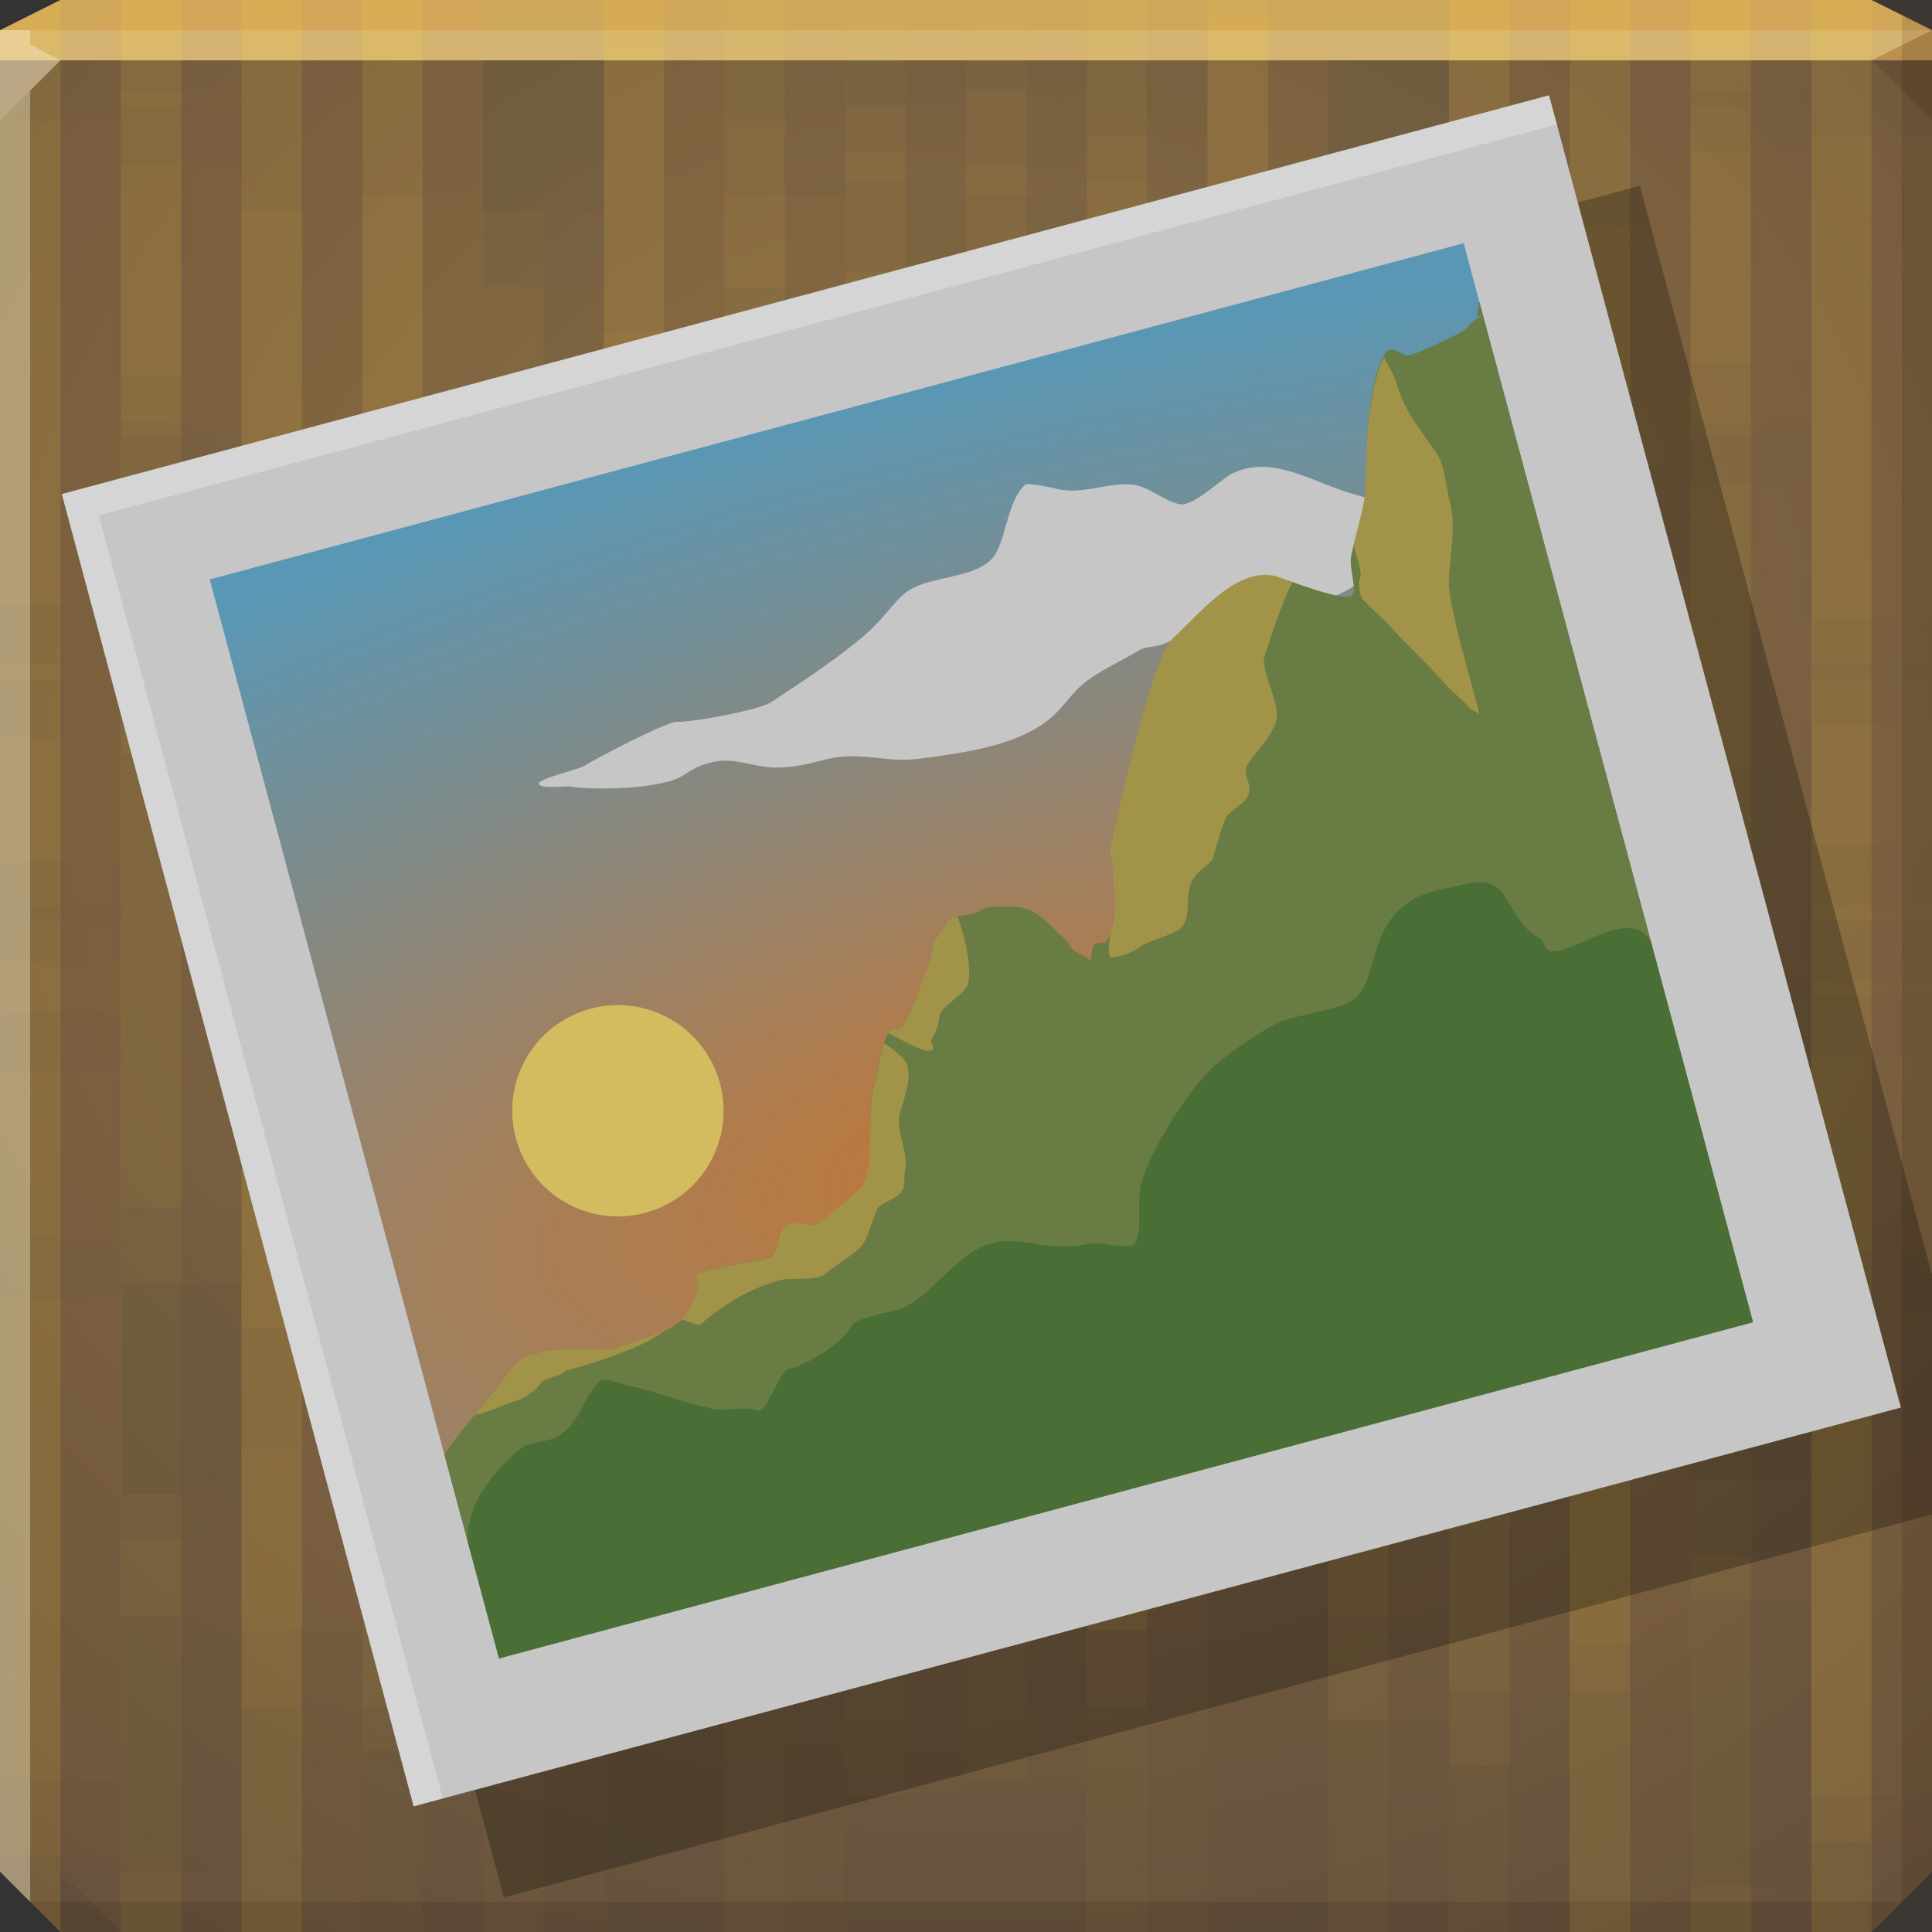 <?xml version="1.0" encoding="UTF-8" standalone="no"?>
<!-- Created with Inkscape (http://www.inkscape.org/) -->

<svg
   xmlns:dc="http://purl.org/dc/elements/1.1/"
   xmlns:cc="http://creativecommons.org/ns#"
   xmlns:rdf="http://www.w3.org/1999/02/22-rdf-syntax-ns#"
   xmlns:svg="http://www.w3.org/2000/svg"
   xmlns="http://www.w3.org/2000/svg"
   xmlns:xlink="http://www.w3.org/1999/xlink"
   xmlns:sodipodi="http://sodipodi.sourceforge.net/DTD/sodipodi-0.dtd"
   xmlns:inkscape="http://www.inkscape.org/namespaces/inkscape"
   width="64"
   height="64"
   id="svg13094"
   version="1.1"
   inkscape:version="0.48.3.1 r9886"
   sodipodi:docname="view-preview.svg">
  <rect width="100%" height="100%" fill="#333333" stroke="none"/>
  <sodipodi:namedview
     id="base"
     pagecolor="#cbcdd6"
     bordercolor="#666666"
     borderopacity="1.0"
     inkscape:pageopacity="1"
     inkscape:pageshadow="2"
     inkscape:zoom="8.0000004"
     inkscape:cx="33.529127"
     inkscape:cy="34.044402"
     inkscape:document-units="px"
     inkscape:current-layer="svg13094"
     showgrid="true"
     inkscape:snap-bbox="true"
     inkscape:bbox-paths="true"
     inkscape:bbox-nodes="true"
     inkscape:snap-bbox-edge-midpoints="true"
     inkscape:snap-bbox-midpoints="true"
     inkscape:object-paths="true"
     inkscape:snap-intersection-paths="true"
     inkscape:object-nodes="true"
     inkscape:snap-smooth-nodes="true"
     inkscape:snap-midpoints="true"
     inkscape:snap-object-midpoints="true"
     inkscape:snap-center="true"
     showguides="true"
     inkscape:guide-bbox="true"
     inkscape:window-width="1920"
     inkscape:window-height="1023"
     inkscape:window-x="-10"
     inkscape:window-y="35"
     inkscape:window-maximized="1"
     inkscape:snap-global="true"
     fit-margin-top="0"
     fit-margin-left="0"
     fit-margin-right="0"
     fit-margin-bottom="0"
     showborder="true"
     inkscape:showpageshadow="false"
     inkscape:snap-page="true">
    <inkscape:grid
       originy="18px"
       originx="1.6362304e-08px"
       snapvisiblegridlinesonly="true"
       enabled="true"
       visible="true"
       empspacing="5"
       id="grid3075"
       type="xygrid" />
  </sodipodi:namedview>
  <defs
     id="defs13096">
    <linearGradient
       id="linearGradient4134">
      <stop
         style="stop-color:#c17735;stop-opacity:1;"
         offset="0"
         id="stop4136" />
      <stop
         style="stop-color:#c87137;stop-opacity:0;"
         offset="1"
         id="stop4138" />
    </linearGradient>
    <linearGradient
       id="linearGradient4059">
      <stop
         style="stop-color:#856c44;stop-opacity:1;"
         offset="0"
         id="stop4061" />
      <stop
         style="stop-color:#5d4b3b;stop-opacity:1;"
         offset="1"
         id="stop4063" />
    </linearGradient>
    <radialGradient
       gradientUnits="userSpaceOnUse"
       gradientTransform="matrix(1.781,0,0,1.67,-25,-14.965)"
       r="32"
       fy="23.333"
       fx="32"
       cy="23.333"
       cx="32"
       id="radialGradient3943"
       xlink:href="#linearGradient4059"
       inkscape:collect="always" />
    <radialGradient
       inkscape:collect="always"
       xlink:href="#linearGradient4134"
       id="radialGradient4142"
       cx="32.197"
       cy="39.054"
       fx="32.197"
       fy="39.054"
       r="21.5"
       gradientTransform="matrix(2.977,-4.9516262e-8,1.9342289e-8,1.163,-63.843,-7.412)"
       gradientUnits="userSpaceOnUse" />
    <radialGradient
       inkscape:collect="always"
       xlink:href="#linearGradient4134"
       id="radialGradient4202"
       gradientUnits="userSpaceOnUse"
       gradientTransform="matrix(2.977,-4.9516262e-8,1.9342289e-8,1.163,-63.843,-7.412)"
       cx="32.197"
       cy="39.054"
       fx="32.197"
       fy="39.054"
       r="21.5" />
    <linearGradient
       id="linearGradient4059-0">
      <stop
         style="stop-color:#856c44;stop-opacity:1;"
         offset="0"
         id="stop4061-0" />
      <stop
         style="stop-color:#5d4b3b;stop-opacity:1;"
         offset="1"
         id="stop4063-6" />
    </linearGradient>
    <radialGradient
       r="32"
       fy="23.333"
       fx="32"
       cy="23.333"
       cx="32"
       gradientTransform="matrix(1.781,0,0,1.67,-25,-14.965)"
       gradientUnits="userSpaceOnUse"
       id="radialGradient4219"
       xlink:href="#linearGradient4059-0"
       inkscape:collect="always" />
  </defs>
  <path
     sodipodi:nodetypes="ccccccccccc"
     id="path4095"
     d="m 0,2 0,32 0,28 2,2 30,0 30,0 2,-2 0,-28 0,-32 -32,0 z"
     style="color:#000000;fill:url(#radialGradient3943);fill-opacity:1;fill-rule:nonzero;stroke:none;stroke-width:2.286;marker:none;visibility:visible;display:inline;overflow:visible;enable-background:accumulate"
     inkscape:connector-curvature="0" />
  <path
     sodipodi:nodetypes="ccccccccc"
     id="path4090"
     d="M 2,0 0,1 0,2 32,2 64,2 64,1 62,0 32,0 z"
     style="color:#000000;fill:#cda75a;fill-opacity:1;fill-rule:nonzero;stroke:none;stroke-width:2.286;marker:none;visibility:visible;display:inline;overflow:visible;enable-background:accumulate"
     inkscape:connector-curvature="0" />
  <path
     sodipodi:nodetypes="cccccccc"
     inkscape:connector-curvature="0"
     id="path4298"
     d="M 0,1 0,4 2,2 32,2 62,2 64,1 32,1 z"
     style="fill:#ffffff;fill-opacity:0.145;fill-rule:nonzero" />
  <path
     sodipodi:nodetypes="cccc"
     inkscape:connector-curvature="0"
     style="fill:#1f0700;fill-opacity:0.138"
     id="path3028"
     d="M 64,4 62,2 64,1 z" />
  <path
     sodipodi:nodetypes="cccccccccccccc"
     inkscape:connector-curvature="0"
     id="path4366"
     d="m 63,0.5 0,33.5 0,29 1,-1 0,-28 0,-33 z m 0,62.5 -31,0 -31,0 1,1 30,0 30,0 z"
     style="fill:#000000;fill-opacity:0.111;fill-rule:nonzero" />
  <g
     transform="translate(-0.625,0.082)"
     inkscape:export-ydpi="90"
     inkscape:export-xdpi="90"
     inkscape:export-filename="folder.png"
     id="g3043" />
  <path
     sodipodi:nodetypes="cccccccccc"
     inkscape:connector-curvature="0"
     id="path3864"
     d="M 0,1 0,34 0,62 1,63 1,34 1,3 2,2 1,1.469 1,1 z"
     style="fill:#ffffff;fill-opacity:0.351;fill-rule:nonzero" />
  <g
     style="fill:#ffffff"
     inkscape:label="#g3701"
     transform="matrix(1.039,0,0,1.039,1214.722,1878.812)"
     id="scalable" />
  <g
     id="g3933">
    <g
       transform="translate(0,-14.5)"
       id="g3863">
      <path
         transform="translate(0,14.5)"
         id="path3865"
         d="M 2,0 0,1 0,4 0,22.5 2,22.5 2,0 z M 4,0 4,3.5 6,3.5 6,0 4,0 z m 4,0 0,17.5 2,0 L 10,0 8,0 z m 4,0 0,32.5 2,0 L 14,0 12,0 z m 8,0 0,27.5 2,0 L 22,0 20,0 z m 16,0 0,0.5 2,0 0,-0.5 -2,0 z m 12,0 0,19.5 2,0 L 50,0 48,0 z m 4,0 0,33.5 2,0 L 54,0 52,0 z m 4,0 0,14.5 2,0 L 58,0 56,0 z m 4,0 0,30.5 2,0 L 62,0 60,0 z m -20,0.5 0,37 2,0 0,-37 -2,0 z m -36,5 0,37 2,0 0,-37 -2,0 z m 28,0 0,37 2,0 0,-37 -2,0 z m -8,1 0,37 2,0 0,-37 -2,0 z m -8,3 0,37 2,0 0,-37 -2,0 z m 12,2 0,37 2,0 0,-37 -2,0 z m 16,5 0,37 2,0 0,-37 -2,0 z m -36,3 0,37 2,0 0,-37 -2,0 z m 28,0 0,37 2,0 0,-37 -2,0 z m 12,2 0,37 2,0 0,-37 -2,0 z m -48,3 0,9.5 0,27.5 2,0 0,-37 -2,0 z m 60,8 0,31.5 2,0 0,-31.5 -2,0 z m -8,5 0,26.5 2,0 0,-26.5 -2,0 z m 4,14 0,12.5 2,0 0,-12.5 -2,0 z"
         style="color:#000000;fill:#ffc346;fill-opacity:0.036;fill-rule:nonzero;stroke:none;stroke-width:1;marker:none;visibility:visible;display:inline;overflow:visible;enable-background:accumulate"
         inkscape:connector-curvature="0" />
      <path
         transform="translate(0,14.5)"
         id="path3867"
         d="M 2,0 0,1 0,4 0,30 2,30 2,0 z M 4,0 4,14 6,14 6,0 4,0 z m 4,0 0,33 2,0 0,-33 -2,0 z m 4,0 0,19 2,0 0,-19 -2,0 z m 8,0 0,37 2,0 0,-37 -2,0 z m 20,0 0,27 2,0 0,-27 -2,0 z m 8,0 0,32 2,0 0,-32 -2,0 z m 4,0 0,17 2,0 0,-17 -2,0 z m 4,0 0,3 2,0 0,-3 -2,0 z m 4,0 0,22 2,0 0,-22 -2,0 z m -32,5 0,37 2,0 0,-37 -2,0 z m 28,0 0,37 2,0 0,-37 -2,0 z m -20,1 0,37 2,0 0,-37 -2,0 z m 8,3 0,37 2,0 0,-37 -2,0 z m -12,2 0,37 2,0 0,-37 -2,0 z m -16,5 0,37 2,0 0,-37 -2,0 z m 8,3 0,37 2,0 0,-37 -2,0 z m 28,0 0,37 2,0 0,-37 -2,0 z m -40,2 0,37 2,0 0,-37 -2,0 z m 48,3 0,37 2,0 0,-37 -2,0 z m -60,8 0,2 0,28 2,2 0,-32 -2,0 z m 8,5 0,27 2,0 0,-27 -2,0 z M 4,51 4,64 6,64 6,51 4,51 z"
         style="color:#000000;fill:#ffc346;fill-opacity:0.036;fill-rule:nonzero;stroke:none;stroke-width:1;marker:none;visibility:visible;display:inline;overflow:visible;enable-background:accumulate"
         inkscape:connector-curvature="0" />
      <path
         transform="translate(0,14.5)"
         id="path3869"
         d="M 2,0 0,1 0,4 0,28.5 2,28.5 2,0 z m 2,0 0,12.5 2,0 L 6,0 4,0 z m 4,0 0,31.5 2,0 L 10,0 8,0 z m 4,0 0,17.5 2,0 L 14,0 12,0 z m 8,0 0,35.5 2,0 L 22,0 20,0 z m 20,0 0,25.5 2,0 L 42,0 40,0 z m 8,0 0,30.5 2,0 L 50,0 48,0 z m 4,0 0,15.5 2,0 L 54,0 52,0 z m 4,0 0,1.5 2,0 0,-1.5 -2,0 z m 4,0 0,20.5 2,0 L 62,0 60,0 z m -32,3.5 0,37 2,0 0,-37 -2,0 z m 28,0 0,37 2,0 0,-37 -2,0 z m -20,1 0,37 2,0 0,-37 -2,0 z m 8,3 0,37 2,0 0,-37 -2,0 z m -12,2 0,37 2,0 0,-37 -2,0 z m -16,5 0,37 2,0 0,-37 -2,0 z m 8,3 0,37 2,0 0,-37 -2,0 z m 28,0 0,37 2,0 0,-37 -2,0 z m -40,2 0,37 2,0 0,-37 -2,0 z m 48,3 0,37 2,0 0,-37 -2,0 z m -60,8 0,3.5 0,28 2,2 0,-33.5 -2,0 z m 8,5 0,28.5 2,0 0,-28.5 -2,0 z m -4,14 0,14.5 2,0 0,-14.5 -2,0 z"
         style="color:#000000;fill:#ffc346;fill-opacity:0.036;fill-rule:nonzero;stroke:none;stroke-width:1;marker:none;visibility:visible;display:inline;overflow:visible;enable-background:accumulate"
         inkscape:connector-curvature="0" />
      <path
         transform="translate(0,14.5)"
         id="path3871"
         d="M 2,0 0,1 0,20 2,20 2,0 z M 4,0 4,1 6,1 6,0 4,0 z m 4,0 0,15 2,0 0,-15 -2,0 z m 4,0 0,30 2,0 0,-30 -2,0 z m 8,0 0,25 2,0 0,-25 -2,0 z m 20,0 0,35 2,0 0,-35 -2,0 z m 8,0 0,17 2,0 0,-17 -2,0 z m 4,0 0,31 2,0 0,-31 -2,0 z m 4,0 0,12 2,0 0,-12 -2,0 z m 4,0 0,28 2,0 0,-28 -2,0 z M 4,3 4,40 6,40 6,3 4,3 z m 28,0 0,37 2,0 0,-37 -2,0 z m -8,1 0,37 2,0 0,-37 -2,0 z m -8,3 0,37 2,0 0,-37 -2,0 z m 12,2 0,37 2,0 0,-37 -2,0 z m 16,5 0,37 2,0 0,-37 -2,0 z m -36,3 0,37 2,0 0,-37 -2,0 z m 28,0 0,37 2,0 0,-37 -2,0 z m 12,2 0,37 2,0 0,-37 -2,0 z M 0,22 0,34 0,59 2,59 2,22 0,22 z m 60,8 0,34 2,0 0,-34 -2,0 z m -8,5 0,29 2,0 0,-29 -2,0 z m 4,14 0,15 2,0 0,-15 -2,0 z"
         style="color:#000000;fill:#ffc346;fill-opacity:0.036;fill-rule:nonzero;stroke:none;stroke-width:1;marker:none;visibility:visible;display:inline;overflow:visible;enable-background:accumulate"
         inkscape:connector-curvature="0" />
      <path
         transform="translate(0,14.5)"
         id="path3873"
         d="M 2,0 0,1 0,4 0,33.5 2,33.5 2,0 z m 2,0 0,14.5 2,0 L 6,0 4,0 z m 4,0 0,28.5 2,0 L 10,0 8,0 z m 16,0 0,9.5 2,0 0,-9.5 -2,0 z m 8,0 0,6.5 2,0 0,-6.5 -2,0 z m 4,0 0,11.5 2,0 L 38,0 36,0 z m 12,0 0,30.5 2,0 L 50,0 48,0 z m 8,0 0,25.5 2,0 L 58,0 56,0 z m -36,1.5 0,37 2,0 0,-37 -2,0 z m 40,3 0,37 2,0 0,-37 -2,0 z m -48,2 0,37 2,0 0,-37 -2,0 z m 40,1 0,37 2,0 0,-37 -2,0 z m -12,4 0,37 2,0 0,-37 -2,0 z m -36,5 0,37 2,0 0,-37 -2,0 z m 28,0 0,37 2,0 0,-37 -2,0 z m -8,1 0,37 2,0 0,-37 -2,0 z m -8,3 0,37 2,0 0,-37 -2,0 z m 12,2 0,37 2,0 0,-37 -2,0 z m 16,5 0,36.5 2,0 0,-36.5 -2,0 z m -36,3 0,33.5 2,0 0,-33.5 -2,0 z m 28,0 0,33.5 2,0 0,-33.5 -2,0 z m 12,2 0,31.5 2,0 0,-31.5 -2,0 z m -48,3 0,26.5 2,2 0,-28.5 -2,0 z m 60,8 0,20.5 2,0 0,-20.5 -2,0 z m -8,5 0,15.5 2,0 0,-15.5 -2,0 z m 4,14 0,1.5 2,0 0,-1.5 -2,0 z"
         style="color:#000000;fill:#ffc346;fill-opacity:0.036;fill-rule:nonzero;stroke:none;stroke-width:1;marker:none;visibility:visible;display:inline;overflow:visible;enable-background:accumulate"
         inkscape:connector-curvature="0" />
      <path
         transform="translate(0,14.5)"
         id="path3875"
         d="M 4,0 4,25 6,25 6,0 4,0 z m 8,0 0,30 2,0 0,-30 -2,0 z m 12,0 0,11 2,0 0,-11 -2,0 z m 4,0 0,6 2,0 0,-6 -2,0 z m 8,0 0,9 2,0 0,-9 -2,0 z m 16,0 0,28 2,0 0,-28 -2,0 z m 4,0 0,14 2,0 0,-14 -2,0 z m 4,0 0,33 2,0 0,-33 -2,0 z m -20,1 0,37 2,0 0,-37 -2,0 z M 0,4 0,34 0,41 2,41 2,4 0,4 z m 48,2 0,37 2,0 0,-37 -2,0 z M 8,7 8,44 10,44 10,7 8,7 z m 12,4 0,37 2,0 0,-37 -2,0 z m 8,5 0,37 2,0 0,-37 -2,0 z m 28,0 0,37 2,0 0,-37 -2,0 z m -20,1 0,37 2,0 0,-37 -2,0 z m 8,3 0,37 2,0 0,-37 -2,0 z m -12,2 0,37 2,0 0,-37 -2,0 z m -16,5 0,37 2,0 0,-37 -2,0 z m 8,3 0,34 2,0 0,-34 -2,0 z m 28,0 0,34 2,0 0,-34 -2,0 z m -40,2 0,32 2,0 0,-32 -2,0 z m 48,3 0,29 2,0 0,-29 -2,0 z M 0,43 0,62 2,64 2,43 0,43 z m 8,5 0,16 2,0 0,-16 -2,0 z m -4,14 0,2 2,0 0,-2 -2,0 z"
         style="color:#000000;fill:#ffc346;fill-opacity:0.036;fill-rule:nonzero;stroke:none;stroke-width:1;marker:none;visibility:visible;display:inline;overflow:visible;enable-background:accumulate"
         inkscape:connector-curvature="0" />
    </g>
    <g
       id="g3995"
       transform="translate(2,-14.5)">
      <path
         inkscape:connector-curvature="0"
         style="color:#000000;fill:#ffc346;fill-opacity:0.015;fill-rule:nonzero;stroke:none;stroke-width:1;marker:none;visibility:visible;display:inline;overflow:visible;enable-background:accumulate"
         d="M 2,0 0,1 0,4 0,22.5 2,22.5 2,0 z M 4,0 4,3.5 6,3.5 6,0 4,0 z m 4,0 0,17.5 2,0 L 10,0 8,0 z m 4,0 0,32.5 2,0 L 14,0 12,0 z m 8,0 0,27.5 2,0 L 22,0 20,0 z m 16,0 0,0.5 2,0 0,-0.5 -2,0 z m 12,0 0,19.5 2,0 L 50,0 48,0 z m 4,0 0,33.5 2,0 L 54,0 52,0 z m 4,0 0,14.5 2,0 L 58,0 56,0 z m 4,0 0,30.5 2,0 L 62,0 60,0 z m -20,0.5 0,37 2,0 0,-37 -2,0 z m -36,5 0,37 2,0 0,-37 -2,0 z m 28,0 0,37 2,0 0,-37 -2,0 z m -8,1 0,37 2,0 0,-37 -2,0 z m -8,3 0,37 2,0 0,-37 -2,0 z m 12,2 0,37 2,0 0,-37 -2,0 z m 16,5 0,37 2,0 0,-37 -2,0 z m -36,3 0,37 2,0 0,-37 -2,0 z m 28,0 0,37 2,0 0,-37 -2,0 z m 12,2 0,37 2,0 0,-37 -2,0 z m -48,3 0,9.5 0,27.5 2,0 0,-37 -2,0 z m 60,8 0,31.5 2,0 0,-31.5 -2,0 z m -8,5 0,26.5 2,0 0,-26.5 -2,0 z m 4,14 0,12.5 2,0 0,-12.5 -2,0 z"
         id="path4002"
         transform="translate(0,14.5)" />
      <path
         inkscape:connector-curvature="0"
         style="color:#000000;fill:#ffc346;fill-opacity:0.015;fill-rule:nonzero;stroke:none;stroke-width:1;marker:none;visibility:visible;display:inline;overflow:visible;enable-background:accumulate"
         d="M 2,0 0,1 0,4 0,30 2,30 2,0 z M 4,0 4,14 6,14 6,0 4,0 z m 4,0 0,33 2,0 0,-33 -2,0 z m 4,0 0,19 2,0 0,-19 -2,0 z m 8,0 0,37 2,0 0,-37 -2,0 z m 20,0 0,27 2,0 0,-27 -2,0 z m 8,0 0,32 2,0 0,-32 -2,0 z m 4,0 0,17 2,0 0,-17 -2,0 z m 4,0 0,3 2,0 0,-3 -2,0 z m 4,0 0,22 2,0 0,-22 -2,0 z m -32,5 0,37 2,0 0,-37 -2,0 z m 28,0 0,37 2,0 0,-37 -2,0 z m -20,1 0,37 2,0 0,-37 -2,0 z m 8,3 0,37 2,0 0,-37 -2,0 z m -12,2 0,37 2,0 0,-37 -2,0 z m -16,5 0,37 2,0 0,-37 -2,0 z m 8,3 0,37 2,0 0,-37 -2,0 z m 28,0 0,37 2,0 0,-37 -2,0 z m -40,2 0,37 2,0 0,-37 -2,0 z m 48,3 0,37 2,0 0,-37 -2,0 z m -60,8 0,2 0,28 2,2 0,-32 -2,0 z m 8,5 0,27 2,0 0,-27 -2,0 z M 4,51 4,64 6,64 6,51 4,51 z"
         id="path3998"
         transform="translate(0,14.5)" />
      <path
         inkscape:connector-curvature="0"
         style="color:#000000;fill:#ffc346;fill-opacity:0.015;fill-rule:nonzero;stroke:none;stroke-width:1;marker:none;visibility:visible;display:inline;overflow:visible;enable-background:accumulate"
         d="M 2,0 0,1 0,4 0,28.5 2,28.5 2,0 z m 2,0 0,12.5 2,0 L 6,0 4,0 z m 4,0 0,31.5 2,0 L 10,0 8,0 z m 4,0 0,17.5 2,0 L 14,0 12,0 z m 8,0 0,35.5 2,0 L 22,0 20,0 z m 20,0 0,25.5 2,0 L 42,0 40,0 z m 8,0 0,30.5 2,0 L 50,0 48,0 z m 4,0 0,15.5 2,0 L 54,0 52,0 z m 4,0 0,1.5 2,0 0,-1.5 -2,0 z m 4,0 0,20.5 2,0 L 62,0 60,0 z m -32,3.5 0,37 2,0 0,-37 -2,0 z m 28,0 0,37 2,0 0,-37 -2,0 z m -20,1 0,37 2,0 0,-37 -2,0 z m 8,3 0,37 2,0 0,-37 -2,0 z m -12,2 0,37 2,0 0,-37 -2,0 z m -16,5 0,37 2,0 0,-37 -2,0 z m 8,3 0,37 2,0 0,-37 -2,0 z m 28,0 0,37 2,0 0,-37 -2,0 z m -40,2 0,37 2,0 0,-37 -2,0 z m 48,3 0,37 2,0 0,-37 -2,0 z m -60,8 0,3.5 0,28 2,2 0,-33.5 -2,0 z m 8,5 0,28.5 2,0 0,-28.5 -2,0 z m -4,14 0,14.5 2,0 0,-14.5 -2,0 z"
         id="path4004"
         transform="translate(0,14.5)" />
      <path
         inkscape:connector-curvature="0"
         style="color:#000000;fill:#ffc346;fill-opacity:0.015;fill-rule:nonzero;stroke:none;stroke-width:1;marker:none;visibility:visible;display:inline;overflow:visible;enable-background:accumulate"
         d="M 2,0 0,1 0,20 2,20 2,0 z M 4,0 4,1 6,1 6,0 4,0 z m 4,0 0,15 2,0 0,-15 -2,0 z m 4,0 0,30 2,0 0,-30 -2,0 z m 8,0 0,25 2,0 0,-25 -2,0 z m 20,0 0,35 2,0 0,-35 -2,0 z m 8,0 0,17 2,0 0,-17 -2,0 z m 4,0 0,31 2,0 0,-31 -2,0 z m 4,0 0,12 2,0 0,-12 -2,0 z m 4,0 0,28 2,0 0,-28 -2,0 z M 4,3 4,40 6,40 6,3 4,3 z m 28,0 0,37 2,0 0,-37 -2,0 z m -8,1 0,37 2,0 0,-37 -2,0 z m -8,3 0,37 2,0 0,-37 -2,0 z m 12,2 0,37 2,0 0,-37 -2,0 z m 16,5 0,37 2,0 0,-37 -2,0 z m -36,3 0,37 2,0 0,-37 -2,0 z m 28,0 0,37 2,0 0,-37 -2,0 z m 12,2 0,37 2,0 0,-37 -2,0 z M 0,22 0,34 0,59 2,59 2,22 0,22 z m 60,8 0,34 2,0 0,-34 -2,0 z m -8,5 0,29 2,0 0,-29 -2,0 z m 4,14 0,15 2,0 0,-15 -2,0 z"
         id="path4000"
         transform="translate(0,14.5)" />
      <path
         inkscape:connector-curvature="0"
         style="color:#000000;fill:#ffc346;fill-opacity:0.015;fill-rule:nonzero;stroke:none;stroke-width:1;marker:none;visibility:visible;display:inline;overflow:visible;enable-background:accumulate"
         d="M 2,0 0,1 0,4 0,33.5 2,33.5 2,0 z m 2,0 0,14.5 2,0 L 6,0 4,0 z m 4,0 0,28.5 2,0 L 10,0 8,0 z m 16,0 0,9.5 2,0 0,-9.5 -2,0 z m 8,0 0,6.5 2,0 0,-6.5 -2,0 z m 4,0 0,11.5 2,0 L 38,0 36,0 z m 12,0 0,30.5 2,0 L 50,0 48,0 z m 8,0 0,25.5 2,0 L 58,0 56,0 z m -36,1.5 0,37 2,0 0,-37 -2,0 z m 40,3 0,37 2,0 0,-37 -2,0 z m -48,2 0,37 2,0 0,-37 -2,0 z m 40,1 0,37 2,0 0,-37 -2,0 z m -12,4 0,37 2,0 0,-37 -2,0 z m -36,5 0,37 2,0 0,-37 -2,0 z m 28,0 0,37 2,0 0,-37 -2,0 z m -8,1 0,37 2,0 0,-37 -2,0 z m -8,3 0,37 2,0 0,-37 -2,0 z m 12,2 0,37 2,0 0,-37 -2,0 z m 16,5 0,36.5 2,0 0,-36.5 -2,0 z m -36,3 0,33.5 2,0 0,-33.5 -2,0 z m 28,0 0,33.5 2,0 0,-33.5 -2,0 z m 12,2 0,31.5 2,0 0,-31.5 -2,0 z m -48,3 0,26.5 2,2 0,-28.5 -2,0 z m 60,8 0,20.5 2,0 0,-20.5 -2,0 z m -8,5 0,15.5 2,0 0,-15.5 -2,0 z m 4,14 0,1.5 2,0 0,-1.5 -2,0 z"
         id="path4006"
         transform="translate(0,14.5)" />
      <path
         inkscape:connector-curvature="0"
         style="color:#000000;fill:#ffc346;fill-opacity:0.015;fill-rule:nonzero;stroke:none;stroke-width:1;marker:none;visibility:visible;display:inline;overflow:visible;enable-background:accumulate"
         d="M 4,0 4,25 6,25 6,0 4,0 z m 8,0 0,30 2,0 0,-30 -2,0 z m 12,0 0,11 2,0 0,-11 -2,0 z m 4,0 0,6 2,0 0,-6 -2,0 z m 8,0 0,9 2,0 0,-9 -2,0 z m 16,0 0,28 2,0 0,-28 -2,0 z m 4,0 0,14 2,0 0,-14 -2,0 z m 4,0 0,33 2,0 0,-33 -2,0 z m -20,1 0,37 2,0 0,-37 -2,0 z M 0,4 0,34 0,41 2,41 2,4 0,4 z m 48,2 0,37 2,0 0,-37 -2,0 z M 8,7 8,44 10,44 10,7 8,7 z m 12,4 0,37 2,0 0,-37 -2,0 z m 8,5 0,37 2,0 0,-37 -2,0 z m 28,0 0,37 2,0 0,-37 -2,0 z m -20,1 0,37 2,0 0,-37 -2,0 z m 8,3 0,37 2,0 0,-37 -2,0 z m -12,2 0,37 2,0 0,-37 -2,0 z m -16,5 0,37 2,0 0,-37 -2,0 z m 8,3 0,34 2,0 0,-34 -2,0 z m 28,0 0,34 2,0 0,-34 -2,0 z m -40,2 0,32 2,0 0,-32 -2,0 z m 48,3 0,29 2,0 0,-29 -2,0 z M 0,43 0,62 2,64 2,43 0,43 z m 8,5 0,16 2,0 0,-16 -2,0 z m -4,14 0,2 2,0 0,-2 -2,0 z"
         id="path3988"
         transform="translate(0,14.5)" />
    </g>
  </g>
  <g
     id="g4189"
     transform="matrix(0.966,-0.259,0.259,0.966,-7.045,9.485)">
    <path
       style="color:#000000;fill:#000000;fill-opacity:0.254;fill-rule:nonzero;stroke:none;stroke-width:1;marker:none;visibility:visible;display:inline;overflow:visible;enable-background:accumulate"
       d="M 54.312 6.156 L 5.031 19.375 L 16.688 62.844 L 64 50.156 L 64 42.281 L 54.312 6.156 z "
       transform="matrix(0.966,0.259,-0.259,0.966,9.26,-7.338)"
       id="rect4156" />
    <rect
       style="color:#000000;fill:#c6c6c6;fill-opacity:1;fill-rule:nonzero;stroke:none;stroke-width:1;marker:none;visibility:visible;display:inline;overflow:visible;enable-background:accumulate"
       id="rect4161"
       width="51"
       height="45"
       x="7"
       y="9" />
    <path
       inkscape:connector-curvature="0"
       id="rect3304"
       d="M 7,9 7,54 8,54 8,10 58,10 58,9 7,9 z"
       style="color:#000000;fill:#ffffff;fill-opacity:0.269;fill-rule:nonzero;stroke:none;stroke-width:1;marker:none;visibility:visible;display:inline;overflow:visible;enable-background:accumulate" />
    <g
       id="g4180">
      <rect
         y="13"
         x="11"
         height="37"
         width="43"
         id="rect4132"
         style="color:#000000;fill:#5a97b4;fill-opacity:1;fill-rule:nonzero;stroke:none;stroke-width:0.078;marker:none;visibility:visible;display:inline;overflow:visible;enable-background:accumulate" />
      <rect
         style="color:#000000;fill:url(#radialGradient4202);fill-opacity:1;fill-rule:nonzero;stroke:none;stroke-width:0.078;marker:none;visibility:visible;display:inline;overflow:visible;enable-background:accumulate"
         id="rect3302"
         width="43"
         height="37"
         x="11"
         y="13" />
      <path
         style="fill:#c6c6c6;fill-opacity:1;stroke:none"
         d="m 49.981,21.173 c -0.586,-0.452 -1.201,-0.807 -1.828,-1.199 -1.058,-0.661 -2.136,-1.871 -3.536,-1.591 -0.418,0.084 -1.536,0.735 -1.945,0.53 -0.49,-0.245 -0.84,-0.869 -1.414,-1.061 -0.707,-0.236 -1.604,-0.095 -2.298,-0.442 -0.126,-0.063 -0.939,-0.503 -1.061,-0.442 -0.777,0.389 -1.133,1.804 -1.768,2.121 -0.896,0.448 -2.201,-0.093 -3.094,0.354 -0.397,0.199 -0.869,0.611 -1.414,0.884 -1.12,0.56 -2.514,1.015 -3.712,1.414 -0.468,0.156 -2.756,-0.035 -3.182,-0.177 -0.308,-0.103 -2.943,0.48 -3.359,0.619 -0.172,0.057 -1.591,0.01 -1.591,0.177 0,0.201 0.851,0.293 0.972,0.354 0.58,0.29 2.899,0.89 3.712,0.619 0.371,-0.124 0.554,-0.177 0.972,-0.177 0.712,0 1.122,0.36 1.768,0.619 0.59,0.236 1.218,0.265 1.856,0.265 1.32,0 1.919,0.638 3.182,0.795 1.326,0.166 2.955,0.394 4.243,-0.088 0.625,-0.234 0.969,-0.617 1.503,-0.884 0.577,-0.288 1.51,-0.444 2.121,-0.619 0.269,-0.077 0.607,0.046 0.884,0 0.774,-0.129 3.048,-0.457 3.889,-0.177 0.943,0.314 1.966,0.199 2.828,-0.088 0.419,-0.14 0.848,0.018 1.237,-0.177 0.283,-0.141 0.778,0.141 1.061,0 0.393,-0.196 0.148,-1.293 -0.028,-1.629 z"
         id="path4128"
         inkscape:connector-curvature="0" />
      <path
         inkscape:connector-curvature="0"
         id="path4153"
         d="m 11,43 c 0.602,-0.521 1.28,-0.951 1.905,-1.451 0.351,-0.281 1.037,-0.739 1.326,-0.884 0.648,-0.324 2.277,0.17 2.828,0.354 0.269,0.09 1.857,-0.044 2.121,-0.088 0.702,-0.117 1.191,-0.568 1.414,-1.237 0.017,-0.05 -0.035,-0.23 0,-0.265 0.204,-0.204 2.453,0.199 2.652,0 0.256,-0.256 0.296,-0.634 0.619,-0.795 0.337,-0.168 0.732,0.286 1.061,0.177 0.215,-0.072 1.618,-0.646 1.768,-0.795 0.597,-0.597 0.701,-2.288 1.237,-3.182 0.244,-0.407 0.606,-1.316 0.972,-1.591 0.118,-0.088 0.338,0.104 0.442,0 0.5,-0.5 1.072,-1.299 1.503,-1.945 0.062,-0.092 0.098,-0.363 0.177,-0.442 0.157,-0.157 0.5,-0.412 0.707,-0.619 0.136,-0.136 0.782,0.063 0.972,0 0.418,-0.139 0.635,-0.018 1.061,0.088 0.881,0.22 0.98,0.719 1.503,1.503 0.059,0.089 0.123,0.388 0.177,0.442 0.05,0.05 0.442,0.439 0.442,0.442 0,0.172 0.144,-0.32 0.265,-0.442 0.074,-0.074 0.368,0.074 0.442,0 0.771,-0.771 0.57,-1.445 0.884,-2.386 0.038,-0.115 -0.054,-0.334 0,-0.442 0.405,-0.81 2.973,-5.862 3.801,-6.276 0.983,-0.491 2.602,-1.748 3.801,-1.149 0.287,0.144 2.194,1.623 2.386,1.237 0.161,-0.323 0.078,-0.863 0.265,-1.237 0.339,-0.679 0.868,-1.445 1.061,-2.121 0.359,-1.258 0.889,-3.188 1.768,-4.066 0.197,-0.197 0.494,0.14 0.619,0.265 0.122,0.122 2.117,-0.261 2.21,-0.354 C 53.592,15.535 54.032,15.475 54.005,15.475 53.66,15.475 53.808,15.53 54,15 l 0,35 -43,0 z"
         style="color:#000000;fill:#687c44;fill-opacity:1;fill-rule:nonzero;stroke:none;stroke-width:1px;marker:none;visibility:visible;display:inline;overflow:visible;enable-background:accumulate" />
      <path
         style="color:#000000;fill:#bf9e49;fill-opacity:0.656;fill-rule:nonzero;stroke:none;stroke-width:1px;marker:none;visibility:visible;display:inline;overflow:visible;enable-background:accumulate"
         d="m 50.469,15.969 c -0.817,0.921 -1.342,2.73 -1.688,3.938 -0.164,0.572 -0.549,1.187 -0.875,1.781 -0.052,0.316 0.055,0.976 -0.094,1.125 -0.068,0.068 -0.188,0.53 -0.094,0.719 0.187,0.374 0.461,0.734 0.625,1.062 0.346,0.691 0.824,1.429 1.25,2.281 0.202,0.405 0.457,0.726 0.625,1.062 0.003,0.007 0.139,0.148 0.219,0.25 0.011,-0.055 0.031,-0.112 0.031,-0.156 l 0,-1.062 c 0,-0.79 -0.04,-2.694 0.188,-3.375 0.256,-0.767 0.688,-1.661 0.688,-2.469 0,-0.442 0.141,-1.172 0,-1.594 -0.278,-0.835 -0.688,-1.66 -0.688,-2.562 0,-0.311 -0.107,-0.665 -0.188,-1 z M 44.125,21.875 c -1.007,0.124 -2.107,0.913 -2.844,1.281 -0.828,0.414 -3.408,5.471 -3.812,6.281 -0.054,0.108 0.038,0.322 0,0.438 -0.283,0.849 -0.15,1.474 -0.688,2.156 -0.137,0.325 -0.292,0.729 -0.188,0.781 0.218,0.109 0.974,-0.005 1.062,-0.094 0.066,-0.066 1.033,-0.094 1.312,-0.188 0.593,-0.198 0.466,-1.059 0.906,-1.5 0.188,-0.188 0.562,-0.328 0.781,-0.438 0.012,-0.006 0.658,-1.096 0.812,-1.25 0.228,-0.228 0.789,-0.266 0.969,-0.625 0.134,-0.269 -0.056,-0.663 0.156,-0.875 0.275,-0.275 1.098,-0.726 1.344,-1.219 0.248,-0.496 -0.11,-1.725 0.156,-2.125 0.445,-0.668 0.927,-1.461 1.531,-2.125 C 45.435,22.245 45.127,22.032 45.062,22 44.763,21.85 44.461,21.834 44.125,21.875 z m -12.219,8.312 c -0.083,0.001 -0.154,0.029 -0.188,0.062 -0.207,0.207 -0.53,0.436 -0.688,0.594 -0.078,0.078 -0.126,0.345 -0.188,0.438 -0.43,0.645 -1,1.469 -1.5,1.969 -0.104,0.104 -0.32,-0.088 -0.438,0 -0.029,0.022 -0.065,0.065 -0.094,0.094 0.205,0.102 1.066,1.121 1.312,0.875 0.044,-0.044 -0.044,-0.237 0,-0.281 0.165,-0.165 0.375,-0.405 0.469,-0.688 0.097,-0.29 0.87,-0.463 1.125,-0.719 0.342,-0.342 0.393,-1.698 0.312,-2.344 -0.041,-0.003 -0.089,-6.19e-4 -0.125,0 z m -3.312,3.438 c -0.254,0.389 -0.481,0.927 -0.656,1.219 -0.536,0.894 -0.653,2.559 -1.25,3.156 -0.149,0.149 -1.535,0.741 -1.75,0.812 -0.328,0.109 -0.726,-0.356 -1.062,-0.188 -0.322,0.161 -0.369,0.557 -0.625,0.812 -0.199,0.199 -2.453,-0.204 -2.656,0 -0.035,0.035 0.017,0.2 0,0.25 -0.154,0.462 -0.453,0.815 -0.844,1.031 0.215,0.111 0.437,0.391 0.594,0.312 0.825,-0.412 1.871,-0.719 2.906,-0.719 0.324,0 1.16,0.357 1.5,0.188 0.446,-0.223 0.828,-0.289 1.312,-0.531 0.346,-0.173 0.769,-1.056 0.969,-1.156 0.29,-0.145 0.655,-0.093 0.906,-0.344 0.084,-0.084 0.165,-0.456 0.25,-0.625 0.25,-0.5 0.03,-1.278 0.281,-1.781 0.17,-0.341 0.885,-1.23 0.625,-1.75 -0.118,-0.237 -0.31,-0.478 -0.5,-0.688 z M 14.875,40.562 c -0.252,-0.004 -0.494,0.013 -0.656,0.094 -0.289,0.144 -0.962,0.626 -1.312,0.906 -0.191,0.153 -0.396,0.293 -0.594,0.438 0.455,0.051 1.045,-0.094 1.469,-0.094 0.236,0 0.746,-0.184 0.906,-0.344 0.169,-0.169 0.726,-0.039 0.875,-0.188 0.011,-0.011 2.485,0.032 3.531,-0.438 -0.358,0.049 -1.774,0.18 -2.031,0.094 -0.413,-0.138 -1.43,-0.458 -2.188,-0.469 z"
         id="path3323"
         inkscape:connector-curvature="0" />
      <path
         style="fill:#416b32;fill-opacity:0.757;stroke:none"
         d="m 11,46 c 0.284,-1.262 1.458,-2.018 2.435,-2.506 0.363,-0.181 0.927,0.011 1.326,-0.088 0.864,-0.216 1.171,-1.072 1.856,-1.414 0.178,-0.089 0.634,0.273 0.795,0.354 0.896,0.448 1.669,1.056 2.563,1.503 0.392,0.196 1.18,0.208 1.414,0.442 0.219,0.219 1.051,-1.061 1.326,-1.061 0.802,0 1.949,-0.358 2.475,-0.884 0.176,-0.176 1.422,-0.052 1.679,-0.088 0.827,-0.118 1.602,-0.724 2.386,-1.061 1.611,-0.69 2.129,0.231 3.624,0.53 0.324,0.065 0.656,0.05 0.972,0.177 0.138,0.055 0.896,0.43 1.061,0.265 0.332,-0.332 0.431,-1.265 0.619,-1.679 0.465,-1.022 2.532,-2.903 3.536,-3.359 0.667,-0.303 1.656,-0.663 2.386,-0.795 0.483,-0.088 2.141,0.123 2.563,-0.088 1.034,-0.517 1.06,-2.416 3.005,-2.74 0.443,-0.074 0.963,0 1.414,0 1.823,0 0.965,1.319 2.033,2.386 0.103,0.103 0.074,0.339 0.177,0.442 C 51.13,36.818 53.747,35.512 54,37 l 0,13 -43,0 z"
         id="path4126"
         inkscape:connector-curvature="0" />
      <path
         sodipodi:type="arc"
         style="color:#000000;fill:#d3bc5f;fill-opacity:1;fill-rule:nonzero;stroke:none;stroke-width:0.078;marker:none;visibility:visible;display:inline;overflow:visible;enable-background:accumulate"
         id="path4130"
         sodipodi:cx="19.5"
         sodipodi:cy="30.5"
         sodipodi:rx="3.5"
         sodipodi:ry="3.5"
         d="M 23,30.5 C 23,32.433 21.433,34 19.5,34 17.567,34 16,32.433 16,30.5 16,28.567 17.567,27 19.5,27 c 1.933,0 3.5,1.567 3.5,3.5 z"
         transform="translate(0,3)" />
    </g>
  </g>
</svg>
